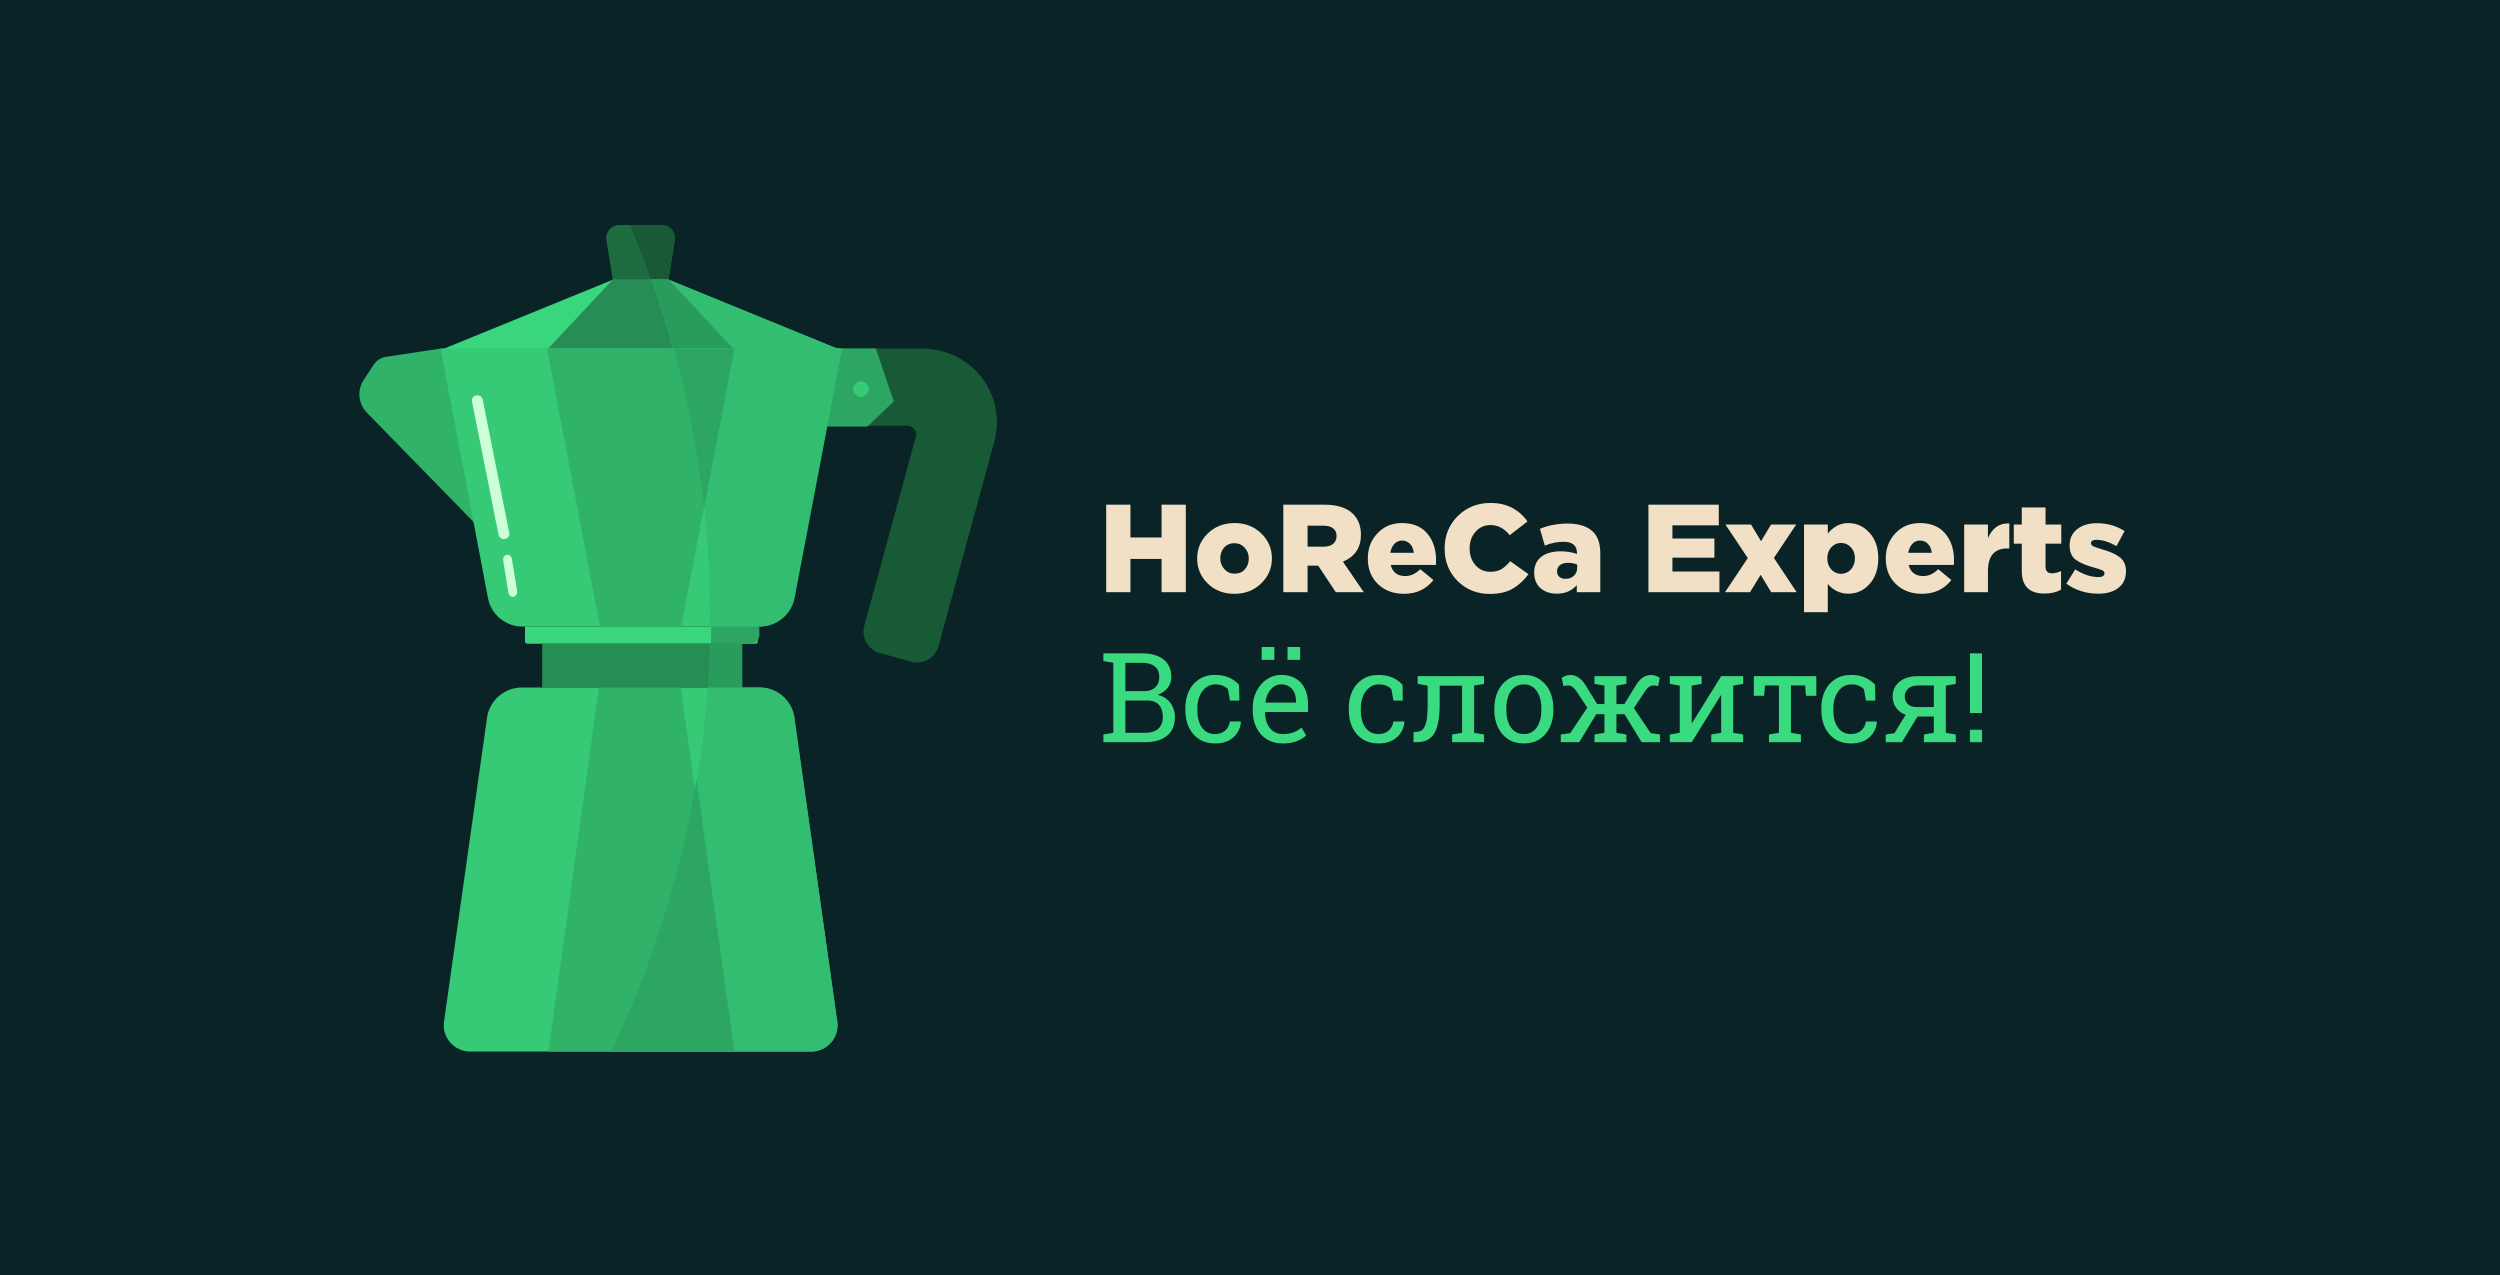 <svg width="1600" height="816" viewBox="0 0 1600 816" fill="none" xmlns="http://www.w3.org/2000/svg">
<rect x="0" y="0" width="1600" height="816" fill="#333333" stroke="none"/>
<g clip-path="url(#clip0_117_1616)">
<rect width="1600" height="816" fill="#092327"/>
<path d="M583.353 423.495L562.993 417.895C555.492 415.835 551.085 408.062 553.136 400.527L586.106 279.623C587.092 276.026 584.395 272.475 580.679 272.475H526V223H589.381C604.688 223 619.519 229.761 628.662 242.098C637.375 253.866 640.162 268.685 636.298 282.855L600.643 413.593C598.592 421.128 590.853 425.555 583.353 423.495Z" fill="#185A35"/>
<path d="M538.383 223H560.524L572 256.909L555.192 273H529L538.383 223Z" fill="#2CA662"/>
<path d="M551 254C553.761 254 556 251.761 556 249C556 246.239 553.761 244 551 244C548.239 244 546 246.239 546 249C546 251.761 548.239 254 551 254Z" fill="#36CA77"/>
<path d="M423.52 144H396.48C391.27 144 387.288 148.586 388.107 153.642L392.202 179H427.798L431.893 153.642C432.712 148.575 428.73 144 423.52 144Z" fill="#1D6D40"/>
<path d="M423.544 144H403C407.946 155.521 412.506 167.21 416.76 179H427.809L431.893 153.642C432.71 148.575 428.74 144 423.544 144Z" fill="#185A35"/>
<path d="M282.543 223.011L247.087 228.347C243.864 228.837 241.009 230.646 239.225 233.342L232.79 243.093C228.415 249.714 229.256 258.441 234.816 264.13L304 335L282.554 223L282.543 223.011Z" fill="#30B369"/>
<path d="M427.742 179H392.258L282 224H538L427.742 179Z" fill="#39D67E"/>
<path d="M427.821 179L470 224H350L392.122 179H427.821Z" fill="#268E54"/>
<path d="M417 179C422.148 193.831 426.834 208.823 430.932 224H538L428.053 179H417Z" fill="#32BD70"/>
<path d="M417 179C422.174 193.831 426.883 208.823 431.002 224H470L428.052 179H417Z" fill="#299B5B"/>
<path d="M485.611 401H334.389C323.576 401 314.292 393.325 312.287 382.711L282 223H538L507.713 382.711C505.697 393.313 496.413 401 485.611 401Z" fill="#36CA77"/>
<path d="M435.99 401L470 223H350L384.01 401H435.99Z" fill="#30B369"/>
<path d="M454.472 386.656C454.529 391.437 454.45 396.219 454.393 401H486.304C497.18 401 506.519 393.325 508.535 382.711L539 223H431C445.851 276.252 453.846 331.403 454.472 386.656Z" fill="#32BD70"/>
<path d="M450.642 325L470 223H431C440.271 256.404 446.863 290.544 450.642 325Z" fill="#2CA662"/>
<path d="M336 401H485V410.555C485 411.352 484.356 412 483.565 412H337.435C336.644 412 336 411.352 336 410.555V401Z" fill="#39D67E"/>
<path d="M455 412H480.367C483.472 412 486 409.475 486 406.346V401H455.215C455.17 404.663 455.113 408.337 455.011 412H455Z" fill="#2CA662"/>
<path d="M475 412H347V440H475V412Z" fill="#268E54"/>
<path d="M453 440H475V412H454.402C454.138 421.341 453.655 430.682 453.012 440H453Z" fill="#299B5B"/>
<path d="M334.073 440H485.938C496.797 440 506.121 447.664 508.133 458.262L535.832 653.835C537.265 663.959 529.351 673 519.049 673H300.951C290.649 673 282.735 663.959 284.168 653.835L311.867 458.262C313.891 447.675 323.214 440 334.062 440H334.073Z" fill="#36CA77"/>
<path d="M383.281 440L351 673H468L435.719 440H383.281Z" fill="#30B369"/>
<path d="M508.29 458.263C506.279 447.675 497.011 440 486.229 440H452.979C447.215 520.635 426.104 600.164 391 673H519.152C529.391 673 537.257 663.959 535.833 653.834L508.302 458.251L508.29 458.263Z" fill="#32BD70"/>
<path d="M445.704 499C435.714 559.217 417.292 618.004 391 673H470L445.704 499Z" fill="#2CA662"/>
<path d="M328.162 382C326.827 382 325.647 380.904 325.394 379.333L322.05 358.875C321.758 357.101 322.772 355.383 324.302 355.055C325.842 354.727 327.314 355.892 327.606 357.666L330.95 378.123C331.242 379.898 330.228 381.616 328.698 381.944C328.523 381.977 328.347 382 328.172 382H328.162Z" fill="#CDFFD8"/>
<path d="M322.494 345C320.845 345 319.388 343.891 319.075 342.301L302.062 256.925C301.701 255.129 302.953 253.391 304.843 253.059C306.746 252.716 308.564 253.905 308.925 255.701L325.938 341.077C326.299 342.873 325.047 344.611 323.157 344.943C322.94 344.977 322.723 345 322.506 345H322.494Z" fill="#CDFFD8"/>
<path d="M707.96 379V323H723.48V343.96H743.4V323H758.92V379H743.4V357.72H723.48V379H707.96ZM790.019 380.04C783.193 380.04 777.513 377.853 772.979 373.48C768.446 369.053 766.179 363.693 766.179 357.4C766.179 351.16 768.446 345.827 772.979 341.4C777.566 336.973 783.299 334.76 790.179 334.76C797.006 334.76 802.686 336.973 807.219 341.4C811.753 345.773 814.019 351.107 814.019 357.4C814.019 363.64 811.726 368.973 807.139 373.4C802.606 377.827 796.899 380.04 790.019 380.04ZM790.179 367.16C792.899 367.16 795.086 366.227 796.739 364.36C798.393 362.493 799.219 360.173 799.219 357.4C799.219 354.733 798.339 352.44 796.579 350.52C794.819 348.6 792.633 347.64 790.019 347.64C787.299 347.64 785.113 348.573 783.459 350.44C781.806 352.307 780.979 354.627 780.979 357.4C780.979 360.067 781.859 362.36 783.619 364.28C785.379 366.2 787.566 367.16 790.179 367.16ZM821.319 379V323H847.799C855.959 323 862.039 325 866.039 329C869.346 332.307 870.999 336.733 870.999 342.28C870.999 350.493 867.159 356.227 859.479 359.48L872.839 379H854.919L843.639 362.04H836.839V379H821.319ZM836.839 349.88H847.079C849.693 349.88 851.719 349.293 853.159 348.12C854.653 346.893 855.399 345.213 855.399 343.08C855.399 340.893 854.653 339.24 853.159 338.12C851.719 337 849.666 336.44 846.999 336.44H836.839V349.88ZM898.598 380.04C891.771 380.04 886.198 377.96 881.878 373.8C877.558 369.64 875.398 364.173 875.398 357.4C875.398 351 877.451 345.64 881.558 341.32C885.665 336.947 890.891 334.76 897.238 334.76C904.331 334.76 909.745 337 913.478 341.48C917.211 345.96 919.078 351.613 919.078 358.44C919.078 359.827 919.051 360.867 918.998 361.56H890.038C891.265 366.307 894.385 368.68 899.398 368.68C902.811 368.68 906.011 367.213 908.998 364.28L917.398 371.24C912.758 377.107 906.491 380.04 898.598 380.04ZM889.798 353.8H904.838C904.571 351.4 903.771 349.507 902.438 348.12C901.105 346.68 899.398 345.96 897.318 345.96C895.345 345.96 893.691 346.68 892.358 348.12C891.078 349.507 890.225 351.4 889.798 353.8ZM953.436 380.12C945.329 380.12 938.476 377.373 932.876 371.88C927.329 366.333 924.556 359.373 924.556 351C924.556 342.787 927.356 335.88 932.956 330.28C938.609 324.68 945.649 321.88 954.076 321.88C964.049 321.88 971.889 325.827 977.596 333.72L966.236 342.52C962.769 338.2 958.662 336.04 953.916 336.04C950.022 336.04 946.822 337.48 944.316 340.36C941.809 343.24 940.556 346.787 940.556 351C940.556 355.267 941.809 358.84 944.316 361.72C946.822 364.547 950.022 365.96 953.916 365.96C956.636 365.96 958.956 365.4 960.876 364.28C962.796 363.107 964.689 361.4 966.556 359.16L978.236 367.48C975.302 371.48 971.889 374.6 967.996 376.84C964.102 379.027 959.249 380.12 953.436 380.12ZM996.433 379.96C992.166 379.96 988.673 378.787 985.953 376.44C983.233 374.04 981.873 370.707 981.873 366.44C981.873 362.067 983.393 358.707 986.433 356.36C989.473 354.013 993.606 352.84 998.833 352.84C1002.62 352.84 1006.09 353.4 1009.23 354.52V353.8C1009.23 349.107 1006.35 346.76 1000.59 346.76C996.7 346.76 992.726 347.56 988.673 349.16L985.553 338.44C990.993 336.2 996.833 335.08 1003.07 335.08C1010.54 335.08 1016.03 336.84 1019.55 340.36C1022.65 343.4 1024.19 347.987 1024.19 354.12V379H1009.15V374.52C1005.9 378.147 1001.66 379.96 996.433 379.96ZM1001.87 370.44C1004.11 370.44 1005.93 369.8 1007.31 368.52C1008.7 367.187 1009.39 365.453 1009.39 363.32V361.32C1007.63 360.573 1005.66 360.2 1003.47 360.2C1001.29 360.2 999.58 360.707 998.353 361.72C997.126 362.68 996.513 364.013 996.513 365.72C996.513 367.16 996.993 368.307 997.953 369.16C998.966 370.013 1000.27 370.44 1001.87 370.44ZM1054.99 379V323H1100.03V336.2H1070.35V344.68H1097.23V356.92H1070.35V365.8H1100.43V379H1054.99ZM1104.03 379L1118.59 357.16L1104.27 335.72H1120.67L1127.07 346.36L1133.47 335.72H1149.55L1135.31 357.08L1149.87 379H1133.55L1126.83 367.88L1120.03 379H1104.03ZM1154.58 391.8V335.72H1169.78V341.48C1173.46 337 1177.83 334.76 1182.9 334.76C1188.23 334.76 1192.77 336.84 1196.5 341C1200.23 345.107 1202.1 350.547 1202.1 357.32C1202.1 364.147 1200.23 369.64 1196.5 373.8C1192.82 377.907 1188.31 379.96 1182.98 379.96C1177.75 379.96 1173.35 377.88 1169.78 373.72V391.8H1154.58ZM1178.26 367.24C1180.77 367.24 1182.87 366.307 1184.58 364.44C1186.29 362.573 1187.14 360.173 1187.14 357.24C1187.14 354.413 1186.29 352.093 1184.58 350.28C1182.87 348.413 1180.77 347.48 1178.26 347.48C1175.81 347.48 1173.73 348.413 1172.02 350.28C1170.31 352.147 1169.46 354.52 1169.46 357.4C1169.46 360.227 1170.31 362.573 1172.02 364.44C1173.73 366.307 1175.81 367.24 1178.26 367.24ZM1230.08 380.04C1223.26 380.04 1217.68 377.96 1213.36 373.8C1209.04 369.64 1206.88 364.173 1206.88 357.4C1206.88 351 1208.94 345.64 1213.04 341.32C1217.15 336.947 1222.38 334.76 1228.72 334.76C1235.82 334.76 1241.23 337 1244.96 341.48C1248.7 345.96 1250.56 351.613 1250.56 358.44C1250.56 359.827 1250.54 360.867 1250.48 361.56H1221.52C1222.75 366.307 1225.87 368.68 1230.88 368.68C1234.3 368.68 1237.5 367.213 1240.48 364.28L1248.88 371.24C1244.24 377.107 1237.98 380.04 1230.08 380.04ZM1221.28 353.8H1236.32C1236.06 351.4 1235.26 349.507 1233.92 348.12C1232.59 346.68 1230.88 345.96 1228.8 345.96C1226.83 345.96 1225.18 346.68 1223.84 348.12C1222.56 349.507 1221.71 351.4 1221.28 353.8ZM1257.08 379V335.72H1272.28V344.44C1275.05 337.88 1279.61 334.733 1285.96 335V351H1284.68C1276.41 351 1272.28 355.853 1272.28 365.56V379H1257.08ZM1308.5 379.88C1298.79 379.88 1293.94 375.107 1293.94 365.56V347.96H1288.82V335.72H1293.94V324.76H1309.14V335.72H1319.22V347.96H1309.14V362.6C1309.14 365.48 1310.53 366.92 1313.3 366.92C1315.11 366.92 1317.03 366.44 1319.06 365.48V377.4C1316.13 379.053 1312.61 379.88 1308.5 379.88ZM1342.95 379.96C1335.22 379.96 1328.39 377.827 1322.47 373.56L1328.15 364.36C1333.17 367.667 1338.13 369.32 1343.03 369.32C1345.59 369.32 1346.87 368.493 1346.87 366.84C1346.87 366.04 1346.34 365.4 1345.27 364.92C1344.26 364.44 1342.47 363.853 1339.91 363.16C1334.85 361.773 1331.01 360.12 1328.39 358.2C1325.83 356.227 1324.55 353.213 1324.55 349.16C1324.55 344.68 1326.15 341.187 1329.35 338.68C1332.61 336.12 1336.79 334.84 1341.91 334.84C1348.58 334.84 1354.53 336.52 1359.75 339.88L1354.55 349.48C1349.75 346.813 1345.49 345.48 1341.75 345.48C1339.41 345.48 1338.23 346.227 1338.23 347.72C1338.23 348.467 1338.74 349.107 1339.75 349.64C1340.77 350.12 1342.61 350.76 1345.27 351.56C1347.73 352.253 1349.75 352.947 1351.35 353.64C1352.95 354.28 1354.53 355.133 1356.07 356.2C1357.62 357.267 1358.77 358.573 1359.51 360.12C1360.26 361.613 1360.63 363.4 1360.63 365.48C1360.63 370.12 1359.03 373.693 1355.83 376.2C1352.63 378.707 1348.34 379.96 1342.95 379.96Z" fill="#F1E0C5"/>
<path d="M706.164 475V470.078L712.531 468.984V424.18L706.164 423.086V418.125H712.531H730.695C736.633 418.125 741.268 419.414 744.602 421.992C747.961 424.544 749.641 428.385 749.641 433.516C749.641 436.042 748.833 438.307 747.219 440.312C745.63 442.292 743.521 443.763 740.891 444.727C743.182 445.195 745.148 446.12 746.789 447.5C748.43 448.854 749.693 450.521 750.578 452.5C751.49 454.453 751.945 456.602 751.945 458.945C751.945 464.154 750.253 468.138 746.867 470.898C743.482 473.633 738.898 475 733.117 475H706.164ZM720.227 468.984H733.117C736.633 468.984 739.354 468.125 741.281 466.406C743.234 464.661 744.211 462.201 744.211 459.023C744.211 456.784 743.846 454.87 743.117 453.281C742.414 451.693 741.32 450.469 739.836 449.609C738.378 448.75 736.529 448.32 734.289 448.32H720.227V468.984ZM720.227 442.305H732.688C735.448 442.305 737.674 441.51 739.367 439.922C741.086 438.307 741.945 436.12 741.945 433.359C741.945 430.286 740.982 427.995 739.055 426.484C737.128 424.948 734.341 424.18 730.695 424.18H720.227V442.305ZM777.57 475.82C773.742 475.82 770.409 474.935 767.57 473.164C764.732 471.367 762.531 468.88 760.969 465.703C759.406 462.526 758.625 458.854 758.625 454.688V453.047C758.625 449.036 759.38 445.443 760.891 442.266C762.401 439.089 764.576 436.576 767.414 434.727C770.253 432.878 773.638 431.953 777.57 431.953C780.982 431.953 783.964 432.513 786.516 433.633C789.094 434.753 791.255 436.289 793 438.242L793.195 448.398H787.18L785.852 441.016C784.966 440.104 783.859 439.375 782.531 438.828C781.203 438.281 779.641 438.008 777.844 438.008C775.552 438.008 773.534 438.685 771.789 440.039C770.07 441.393 768.729 443.203 767.766 445.469C766.802 447.734 766.32 450.26 766.32 453.047V454.688C766.32 457.76 766.763 460.43 767.648 462.695C768.56 464.961 769.849 466.719 771.516 467.969C773.208 469.193 775.214 469.805 777.531 469.805C780.135 469.805 782.297 469.089 784.016 467.656C785.734 466.224 786.789 464.258 787.18 461.758H794.094L794.172 461.992C794.042 464.414 793.326 466.68 792.023 468.789C790.721 470.898 788.859 472.604 786.438 473.906C784.042 475.182 781.086 475.82 777.57 475.82ZM821.008 475.82C817.102 475.82 813.703 474.935 810.812 473.164C807.922 471.367 805.682 468.88 804.094 465.703C802.531 462.526 801.75 458.854 801.75 454.688V452.969C801.75 448.958 802.57 445.378 804.211 442.227C805.878 439.049 808.078 436.549 810.812 434.727C813.573 432.878 816.581 431.953 819.836 431.953C823.638 431.953 826.815 432.734 829.367 434.297C831.945 435.859 833.885 438.06 835.188 440.898C836.49 443.711 837.141 447.031 837.141 450.859V455.664H809.719L809.602 455.859C809.654 458.568 810.122 460.977 811.008 463.086C811.919 465.169 813.221 466.81 814.914 468.008C816.607 469.206 818.638 469.805 821.008 469.805C823.612 469.805 825.891 469.44 827.844 468.711C829.823 467.956 831.529 466.927 832.961 465.625L835.969 470.625C834.458 472.083 832.453 473.32 829.953 474.336C827.479 475.326 824.497 475.82 821.008 475.82ZM809.953 449.648H829.445V448.633C829.445 446.602 829.081 444.792 828.352 443.203C827.648 441.589 826.581 440.326 825.148 439.414C823.742 438.477 821.971 438.008 819.836 438.008C818.117 438.008 816.555 438.516 815.148 439.531C813.742 440.521 812.583 441.875 811.672 443.594C810.76 445.312 810.161 447.266 809.875 449.453L809.953 449.648ZM824.016 422.305V414.062H832.102V422.305H824.016ZM807.492 422.305V414.062H815.578V422.305H807.492ZM882.18 475.82C878.352 475.82 875.018 474.935 872.18 473.164C869.341 471.367 867.141 468.88 865.578 465.703C864.016 462.526 863.234 458.854 863.234 454.688V453.047C863.234 449.036 863.99 445.443 865.5 442.266C867.01 439.089 869.185 436.576 872.023 434.727C874.862 432.878 878.247 431.953 882.18 431.953C885.591 431.953 888.573 432.513 891.125 433.633C893.703 434.753 895.865 436.289 897.609 438.242L897.805 448.398H891.789L890.461 441.016C889.576 440.104 888.469 439.375 887.141 438.828C885.812 438.281 884.25 438.008 882.453 438.008C880.161 438.008 878.143 438.685 876.398 440.039C874.68 441.393 873.339 443.203 872.375 445.469C871.411 447.734 870.93 450.26 870.93 453.047V454.688C870.93 457.76 871.372 460.43 872.258 462.695C873.169 464.961 874.458 466.719 876.125 467.969C877.818 469.193 879.823 469.805 882.141 469.805C884.745 469.805 886.906 469.089 888.625 467.656C890.344 466.224 891.398 464.258 891.789 461.758H898.703L898.781 461.992C898.651 464.414 897.935 466.68 896.633 468.789C895.331 470.898 893.469 472.604 891.047 473.906C888.651 475.182 885.695 475.82 882.18 475.82ZM904.602 475L904.719 468.438L906.32 468.398C908.169 468.398 909.628 467.826 910.695 466.68C911.763 465.508 912.531 463.633 913 461.055C913.469 458.451 913.703 455.026 913.703 450.781V438.789L907.336 437.695V432.734H943.43H949.797V437.695L943.43 438.789V468.984L949.797 470.078V475H929.367V470.078L935.734 468.984V438.828H921.398V450.781C921.398 459.115 920.292 465.234 918.078 469.141C915.891 473.047 912.128 475 906.789 475H904.602ZM975.305 475.82C971.398 475.82 968.026 474.909 965.188 473.086C962.375 471.237 960.201 468.698 958.664 465.469C957.128 462.214 956.359 458.503 956.359 454.336V453.477C956.359 449.31 957.128 445.612 958.664 442.383C960.201 439.128 962.375 436.576 965.188 434.727C968.026 432.878 971.372 431.953 975.227 431.953C979.133 431.953 982.492 432.878 985.305 434.727C988.143 436.576 990.331 439.115 991.867 442.344C993.404 445.573 994.172 449.284 994.172 453.477V454.336C994.172 458.529 993.404 462.253 991.867 465.508C990.331 468.737 988.156 471.263 985.344 473.086C982.531 474.909 979.185 475.82 975.305 475.82ZM975.305 469.805C977.753 469.805 979.797 469.141 981.438 467.812C983.104 466.458 984.354 464.622 985.188 462.305C986.047 459.961 986.477 457.305 986.477 454.336V453.477C986.477 450.508 986.047 447.865 985.188 445.547C984.354 443.203 983.104 441.367 981.438 440.039C979.771 438.685 977.701 438.008 975.227 438.008C972.779 438.008 970.721 438.685 969.055 440.039C967.388 441.367 966.138 443.203 965.305 445.547C964.471 447.865 964.055 450.508 964.055 453.477V454.336C964.055 457.305 964.471 459.961 965.305 462.305C966.138 464.622 967.388 466.458 969.055 467.812C970.747 469.141 972.831 469.805 975.305 469.805ZM998.898 475V470.078L1004.91 469.219L1015.89 452.891L1008.82 442.266C1008.07 441.146 1007.26 440.273 1006.4 439.648C1005.57 439.023 1004.61 438.711 1003.55 438.711C1003 438.711 1002.65 438.724 1002.49 438.75C1002.34 438.776 1001.7 438.88 1000.58 439.062L999.484 433.828C1000.45 433.203 1001.32 432.747 1002.1 432.461C1002.88 432.148 1003.89 431.992 1005.11 431.992C1007.06 431.992 1008.85 432.578 1010.46 433.75C1012.1 434.922 1013.57 436.589 1014.88 438.75L1022.18 450.586H1026.83V438.789L1020.46 437.695V432.734H1040.89V437.695L1034.52 438.789V450.586H1039.56L1046.87 438.75C1048.14 436.589 1049.59 434.922 1051.2 433.75C1052.84 432.578 1054.67 431.992 1056.67 431.992C1057.87 431.992 1058.86 432.148 1059.64 432.461C1060.45 432.773 1061.32 433.229 1062.26 433.828L1061.2 439.062C1060.08 438.88 1059.43 438.776 1059.25 438.75C1059.09 438.724 1058.76 438.711 1058.23 438.711C1057.14 438.711 1056.16 439.023 1055.3 439.648C1054.45 440.273 1053.66 441.146 1052.96 442.266L1045.66 453.203L1056.48 469.219L1062.45 470.078V475H1050.66L1039.68 457.07H1034.52V468.984L1040.89 470.078V475H1020.46V470.078L1026.83 468.984V457.07H1021.63L1010.7 475H998.898ZM1068.66 475V470.078L1075.03 468.984V438.789L1068.66 437.695V432.734H1082.69H1089.05V437.695L1082.69 438.789V462.656L1082.92 462.734L1101.55 432.734H1109.25H1115.62V437.695L1109.25 438.789V468.984L1115.62 470.078V475H1095.19V470.078L1101.55 468.984V445.078L1101.32 445L1082.69 475H1068.66ZM1132.14 475V470.078L1138.51 468.984V438.711H1129.6L1129.02 445.312H1122.45V432.734H1162.45V445.312H1155.85L1155.27 438.711H1146.2V468.984L1152.57 470.078V475H1132.14ZM1184.6 475.82C1180.77 475.82 1177.44 474.935 1174.6 473.164C1171.76 471.367 1169.56 468.88 1168 465.703C1166.44 462.526 1165.66 458.854 1165.66 454.688V453.047C1165.66 449.036 1166.41 445.443 1167.92 442.266C1169.43 439.089 1171.61 436.576 1174.45 434.727C1177.28 432.878 1180.67 431.953 1184.6 431.953C1188.01 431.953 1190.99 432.513 1193.55 433.633C1196.12 434.753 1198.29 436.289 1200.03 438.242L1200.23 448.398H1194.21L1192.88 441.016C1192 440.104 1190.89 439.375 1189.56 438.828C1188.23 438.281 1186.67 438.008 1184.88 438.008C1182.58 438.008 1180.57 438.685 1178.82 440.039C1177.1 441.393 1175.76 443.203 1174.8 445.469C1173.83 447.734 1173.35 450.26 1173.35 453.047V454.688C1173.35 457.76 1173.79 460.43 1174.68 462.695C1175.59 464.961 1176.88 466.719 1178.55 467.969C1180.24 469.193 1182.24 469.805 1184.56 469.805C1187.17 469.805 1189.33 469.089 1191.05 467.656C1192.77 466.224 1193.82 464.258 1194.21 461.758H1201.12L1201.2 461.992C1201.07 464.414 1200.36 466.68 1199.05 468.789C1197.75 470.898 1195.89 472.604 1193.47 473.906C1191.07 475.182 1188.12 475.82 1184.6 475.82ZM1206.87 475V470.078L1212.41 469.258L1219.64 457.461C1216.96 456.497 1214.89 454.974 1213.43 452.891C1212 450.807 1211.28 448.398 1211.28 445.664C1211.28 443.138 1211.93 440.898 1213.23 438.945C1214.54 436.992 1216.4 435.469 1218.82 434.375C1221.24 433.281 1224.13 432.734 1227.49 432.734H1251.71V437.695L1245.34 438.789V468.984L1251.71 470.078V475H1231.28V470.078L1237.65 468.984V458.594H1227.22L1217.22 475H1206.87ZM1226.71 452.539H1237.65V438.711H1227.49C1224.71 438.711 1222.6 439.414 1221.16 440.82C1219.73 442.201 1219.02 443.841 1219.02 445.742C1219.02 447.617 1219.65 449.219 1220.93 450.547C1222.23 451.875 1224.16 452.539 1226.71 452.539ZM1260.77 456.328V418.125H1268.47V456.328H1260.77ZM1260.77 475V467.031H1268.47V475H1260.77Z" fill="#3ADA80"/>
</g>
<defs>
<clipPath id="clip0_117_1616">
<rect width="1600" height="816" fill="white"/>
</clipPath>
</defs>
</svg>
